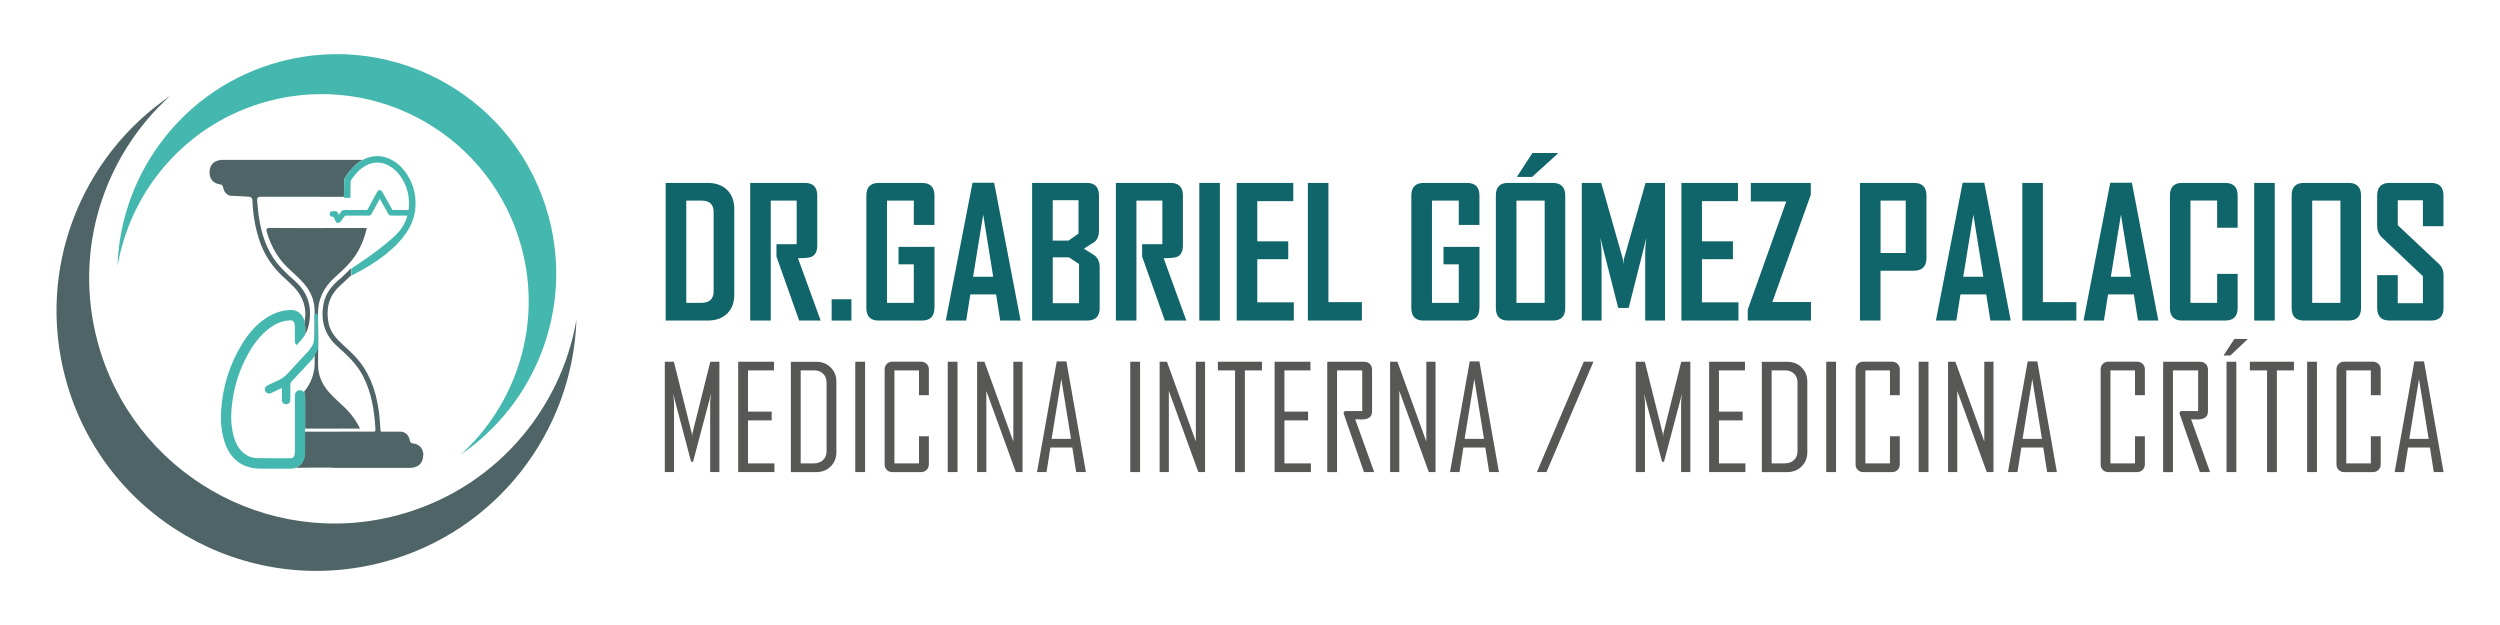 <?xml version="1.0" encoding="UTF-8"?>
<svg id="Capa_1" data-name="Capa 1" xmlns="http://www.w3.org/2000/svg" viewBox="0 0 512 128">
  <defs>
    <style>
      .cls-1, .cls-2 {
        fill-rule: evenodd;
      }

      .cls-1, .cls-3 {
        fill: #4f6466;
      }

      .cls-2, .cls-4 {
        fill: #44b7af;
      }

      .cls-5 {
        fill: #575756;
      }

      .cls-6 {
        fill: #0f6569;
      }
    </style>
  </defs>
  <g>
    <g>
      <path class="cls-6" d="M150.38,60.34c0,1.66-.49,2.96-1.48,3.9-.98.94-2.31,1.41-3.98,1.41h-8.59v-28.19h8.59c1.67,0,3,.48,3.98,1.43.98.95,1.48,2.26,1.48,3.92v17.53ZM146.15,59.63v-16.19c0-1.57-.82-2.36-2.47-2.36h-3.13v20.95h3.03c1.72,0,2.58-.8,2.58-2.4Z"/>
      <path class="cls-6" d="M168.07,65.65h-4.4l-4.65-13.1v-2.54h4.14v-8.93h-5.31v24.57h-4.21v-28.19h11.19c1.69,0,2.54.86,2.54,2.59v10.25c0,1.19-.4,1.96-1.21,2.31-.43.18-1.35.27-2.74.27l4.65,12.77Z"/>
      <path class="cls-6" d="M174.37,65.65h-4.05v-4.36h4.05v4.36Z"/>
      <path class="cls-6" d="M191.37,63.07c0,1.72-.86,2.58-2.58,2.58h-8.86c-1.67,0-2.5-.86-2.5-2.58v-23.02c0-1.73.85-2.59,2.56-2.59h8.81c1.72,0,2.58.86,2.58,2.59v6.02h-4.23v-4.99h-5.49v20.95h5.49v-7.89h-3.13v-3.58h7.37v12.52Z"/>
      <path class="cls-6" d="M209.03,65.65h-4.18l-.85-5.35h-5.28l-.85,5.35h-4.16v-.07l5.46-28.15h4.43l5.42,28.23ZM203.41,56.68l-2.05-12.72-2.07,12.72h4.12Z"/>
      <path class="cls-6" d="M225.22,63.07c0,1.72-.86,2.58-2.58,2.58h-11.26v-28.19h11.19c1.67,0,2.5.86,2.5,2.59v7.26c0,.96-.3,1.71-.9,2.23-.08.07-.82.53-2.2,1.39,1.43.88,2.19,1.36,2.27,1.44.65.56.97,1.34.97,2.32v8.38ZM220.88,47.83v-6.83h-5.28v8.27h3.24l2.04-1.44ZM220.99,62.1v-8.03l-2.07-1.37h-3.31v9.4h5.39Z"/>
      <path class="cls-6" d="M242.96,65.65h-4.4l-4.65-13.1v-2.54h4.14v-8.93h-5.31v24.57h-4.21v-28.19h11.19c1.69,0,2.54.86,2.54,2.59v10.25c0,1.19-.4,1.96-1.21,2.31-.43.18-1.35.27-2.74.27l4.65,12.77Z"/>
      <path class="cls-6" d="M249.83,65.65h-4.21v-28.19h4.21v28.19Z"/>
      <path class="cls-6" d="M264.97,65.65h-11.69v-28.19h11.58v3.73h-7.37v8.23h6.34v3.66h-6.34v8.84h7.48v3.73Z"/>
      <path class="cls-6" d="M278.93,65.65h-11.08v-28.19h4.21v24.42h6.86v3.76Z"/>
      <path class="cls-6" d="M302.98,63.07c0,1.72-.86,2.58-2.58,2.58h-8.86c-1.67,0-2.5-.86-2.5-2.58v-23.02c0-1.73.85-2.59,2.56-2.59h8.81c1.72,0,2.58.86,2.58,2.59v6.02h-4.23v-4.99h-5.49v20.95h5.49v-7.89h-3.13v-3.58h7.37v12.52Z"/>
      <path class="cls-6" d="M320.56,63.07c0,1.72-.85,2.58-2.56,2.58h-9.15c-1.67,0-2.5-.86-2.5-2.58v-23.02c0-1.73.83-2.59,2.5-2.59h9.15c1.7,0,2.56.86,2.56,2.59v23.02ZM316.35,62.03v-20.95h-5.78v20.95h5.78ZM319.01,31.48l-5.24,4.76h-3.03v-.14l3.1-4.77h5.17v.16Z"/>
      <path class="cls-6" d="M340.99,65.65h-4.05v-13.91c0-.73.08-1.75.25-3.06l-3.64,14.39h-2.14l-3.66-14.39c.17,1.33.25,2.35.25,3.06v13.91h-4.05v-28.19h3.98l4.43,15.58c.05.17.08.59.11,1.28,0-.3.04-.73.11-1.28l4.43-15.58h3.98v28.19Z"/>
      <path class="cls-6" d="M356.04,65.65h-11.69v-28.19h11.58v3.73h-7.37v8.23h6.34v3.66h-6.34v8.84h7.48v3.73Z"/>
      <path class="cls-6" d="M370.89,65.65h-12.95v-2.25l7.89-22.14h-7.26v-3.8h12.28v2.43l-7.87,21.96h7.91v3.8Z"/>
      <path class="cls-6" d="M394.54,52.81c0,1.75-.86,2.63-2.58,2.63h-6.83v10.21h-4.21v-28.19h11.04c1.72,0,2.58.86,2.58,2.59v12.75ZM390.29,51.82v-10.74h-5.15v10.74h5.15Z"/>
      <path class="cls-6" d="M411.81,65.65h-4.18l-.85-5.35h-5.28l-.85,5.35h-4.16v-.07l5.46-28.15h4.43l5.42,28.23ZM406.19,56.68l-2.05-12.72-2.07,12.72h4.12Z"/>
      <path class="cls-6" d="M425.25,65.65h-11.08v-28.19h4.21v24.42h6.86v3.76Z"/>
      <path class="cls-6" d="M442.04,65.65h-4.18l-.85-5.35h-5.28l-.85,5.35h-4.16v-.07l5.46-28.15h4.43l5.42,28.23ZM436.42,56.68l-2.05-12.72-2.07,12.72h4.12Z"/>
      <path class="cls-6" d="M458.27,63.07c0,1.72-.86,2.58-2.58,2.58h-8.79c-1.67,0-2.5-.86-2.5-2.58v-23.02c0-1.73.83-2.59,2.5-2.59h8.79c1.72,0,2.58.86,2.58,2.59v6.59h-4.2v-5.57h-5.46v20.95h5.46v-5.93h4.2v6.97Z"/>
      <path class="cls-6" d="M465.87,65.65h-4.21v-28.19h4.21v28.19Z"/>
      <path class="cls-6" d="M483.54,63.07c0,1.72-.85,2.58-2.56,2.58h-9.15c-1.67,0-2.5-.86-2.5-2.58v-23.02c0-1.73.83-2.59,2.5-2.59h9.15c1.7,0,2.56.86,2.56,2.59v23.02ZM479.32,62.03v-20.95h-5.78v20.95h5.78Z"/>
      <path class="cls-6" d="M500.43,63.07c0,1.72-.85,2.58-2.56,2.58h-8.48c-1.69,0-2.54-.86-2.54-2.58v-6.72h4.21v5.75h5.15v-5.53l-8.45-8c-.61-.59-.92-1.34-.92-2.25v-6.27c0-1.73.85-2.59,2.54-2.59h8.48c1.7,0,2.56.85,2.56,2.56v6.3h-4.21v-5.31h-5.15v5.1l8.45,7.96c.61.58.92,1.34.92,2.29v6.72Z"/>
    </g>
    <g>
      <path class="cls-5" d="M147.33,96.68h-1.89v-14.31c0-.2.07-.79.2-1.78l-3.7,13.97h-.4l-3.7-13.97c.13.99.2,1.58.2,1.78v14.31h-1.89v-22.6h1.86l3.67,14.7c.02.08.04.29.06.65,0-.14.02-.36.06-.65l3.67-14.7h1.86v22.6Z"/>
      <path class="cls-5" d="M158.6,96.68h-7.42v-22.6h7.34v1.78h-5.33v8.43h4.85v1.81h-4.85v8.81h5.42v1.78Z"/>
      <path class="cls-5" d="M171.29,92.6c0,1.19-.39,2.17-1.18,2.94-.78.77-1.77,1.15-2.97,1.15h-5.17v-22.6h5.17c1.2,0,2.2.38,2.98,1.15.78.77,1.17,1.75,1.17,2.94v14.43ZM169.28,92.39v-14.05c0-.74-.23-1.34-.7-1.8s-1.07-.69-1.81-.69h-2.79v19.05h2.67c.78,0,1.41-.22,1.9-.67.49-.45.73-1.06.73-1.84Z"/>
      <path class="cls-5" d="M177.17,96.68h-2.01v-22.6h2.01v22.6Z"/>
      <path class="cls-5" d="M190.23,95.08c0,.47-.15.86-.46,1.16-.31.3-.7.45-1.17.45h-5.82c-.47,0-.86-.15-1.16-.45-.3-.3-.45-.68-.45-1.16v-19.4c0-.47.15-.86.45-1.16.3-.3.68-.45,1.16-.45h5.82c.47,0,.86.15,1.17.45.31.3.46.68.46,1.16v5.26h-2.02v-5.08h-5.03v19.05h5.03v-5.56h2.02v5.73Z"/>
      <path class="cls-5" d="M196.1,96.68h-2.01v-22.6h2.01v22.6Z"/>
      <path class="cls-5" d="M209.43,96.68h-1.39l-6.04-16.62v16.62h-1.89v-22.6h1.5l5.92,16.34v-16.34h1.89v22.6Z"/>
      <path class="cls-5" d="M222.39,96.68h-1.99l-.79-5.03h-4.49l-.79,5.03h-1.94v-.06l4.03-22.6h1.98l4,22.66ZM219.34,89.88l-1.98-12.25-1.99,12.25h3.97Z"/>
      <path class="cls-5" d="M233.49,96.68h-2.01v-22.6h2.01v22.6Z"/>
      <path class="cls-5" d="M246.81,96.68h-1.39l-6.04-16.62v16.62h-1.89v-22.6h1.5l5.92,16.34v-16.34h1.89v22.6Z"/>
      <path class="cls-5" d="M258.45,75.86h-3.5v20.83h-2.01v-20.83h-3.52v-1.78h9.03v1.78Z"/>
      <path class="cls-5" d="M268.46,96.68h-7.42v-22.6h7.34v1.78h-5.33v8.43h4.85v1.81h-4.85v8.81h5.42v1.78Z"/>
      <path class="cls-5" d="M281.45,96.68h-2.11l-4.2-12.1.27-.4h3.58v-8.32h-5.16v20.83h-2.01v-22.6h7.57c.47,0,.86.15,1.16.45.3.3.45.68.45,1.16v8.58c0,1.09-.73,1.63-2.2,1.63-.14,0-.36,0-.64-.02-.28-.01-.48-.02-.61-.02,1.3,3.6,2.59,7.21,3.89,10.83Z"/>
      <path class="cls-5" d="M294.01,96.68h-1.39l-6.04-16.62v16.62h-1.89v-22.6h1.5l5.92,16.34v-16.34h1.89v22.6Z"/>
      <path class="cls-5" d="M306.97,96.68h-1.99l-.79-5.03h-4.49l-.79,5.03h-1.94v-.06l4.03-22.6h1.98l4,22.66ZM303.92,89.88l-1.98-12.25-1.99,12.25h3.97Z"/>
      <path class="cls-5" d="M326.28,74.21l-9.56,22.47h-1.92v-.12l9.56-22.49h1.92v.13Z"/>
      <path class="cls-5" d="M346.18,96.68h-1.89v-14.31c0-.2.07-.79.2-1.78l-3.7,13.97h-.4l-3.7-13.97c.13.99.2,1.58.2,1.78v14.31h-1.89v-22.6h1.86l3.67,14.7c.02.08.04.29.06.65,0-.14.02-.36.06-.65l3.67-14.7h1.86v22.6Z"/>
      <path class="cls-5" d="M357.45,96.68h-7.42v-22.6h7.34v1.78h-5.33v8.43h4.85v1.81h-4.85v8.81h5.42v1.78Z"/>
      <path class="cls-5" d="M370.14,92.6c0,1.19-.39,2.17-1.18,2.94-.79.77-1.77,1.15-2.97,1.15h-5.17v-22.6h5.17c1.2,0,2.2.38,2.98,1.15.78.77,1.17,1.75,1.17,2.94v14.43ZM368.13,92.39v-14.05c0-.74-.23-1.34-.7-1.8s-1.07-.69-1.81-.69h-2.79v19.05h2.67c.78,0,1.41-.22,1.9-.67.49-.45.73-1.06.73-1.84Z"/>
      <path class="cls-5" d="M376.02,96.68h-2.01v-22.6h2.01v22.6Z"/>
      <path class="cls-5" d="M389.08,95.08c0,.47-.15.86-.46,1.16-.31.3-.7.45-1.17.45h-5.82c-.47,0-.86-.15-1.16-.45s-.45-.68-.45-1.16v-19.4c0-.47.15-.86.45-1.16.3-.3.68-.45,1.16-.45h5.82c.47,0,.86.15,1.17.45.31.3.46.68.46,1.16v5.26h-2.02v-5.08h-5.03v19.05h5.03v-5.56h2.02v5.73Z"/>
      <path class="cls-5" d="M394.95,96.68h-2.01v-22.6h2.01v22.6Z"/>
      <path class="cls-5" d="M408.28,96.68h-1.39l-6.04-16.62v16.62h-1.89v-22.6h1.5l5.92,16.34v-16.34h1.89v22.6Z"/>
      <path class="cls-5" d="M421.24,96.68h-1.99l-.79-5.03h-4.49l-.79,5.03h-1.94v-.06l4.03-22.6h1.98l4,22.66ZM418.19,89.88l-1.98-12.25-1.99,12.25h3.97Z"/>
      <path class="cls-5" d="M439.27,95.08c0,.47-.15.86-.46,1.16-.31.3-.7.45-1.17.45h-5.82c-.47,0-.86-.15-1.16-.45s-.45-.68-.45-1.16v-19.4c0-.47.15-.86.45-1.16.3-.3.68-.45,1.16-.45h5.82c.47,0,.86.15,1.17.45.31.3.46.68.46,1.16v5.26h-2.02v-5.08h-5.03v19.05h5.03v-5.56h2.02v5.73Z"/>
      <path class="cls-5" d="M452.64,96.68h-2.11l-4.2-12.1.27-.4h3.58v-8.32h-5.16v20.83h-2.01v-22.6h7.57c.47,0,.86.15,1.16.45.3.3.45.68.45,1.16v8.58c0,1.09-.73,1.63-2.2,1.63-.14,0-.36,0-.64-.02-.28-.01-.48-.02-.61-.02,1.3,3.6,2.6,7.21,3.89,10.83Z"/>
      <path class="cls-5" d="M460.31,69.47l-3.54,3.34h-1.34v-.09l2.17-3.31h2.72v.06ZM458,96.68h-2.01v-22.6h2.01v22.6Z"/>
      <path class="cls-5" d="M469.8,75.86h-3.5v20.83h-2.01v-20.83h-3.52v-1.78h9.03v1.78Z"/>
      <path class="cls-5" d="M474.51,96.68h-2.01v-22.6h2.01v22.6Z"/>
      <path class="cls-5" d="M487.57,95.08c0,.47-.15.86-.46,1.16-.31.3-.7.45-1.17.45h-5.82c-.47,0-.86-.15-1.16-.45s-.45-.68-.45-1.16v-19.4c0-.47.15-.86.45-1.16.3-.3.68-.45,1.16-.45h5.82c.47,0,.86.15,1.17.45.31.3.46.68.46,1.16v5.26h-2.02v-5.08h-5.03v19.05h5.03v-5.56h2.02v5.73Z"/>
      <path class="cls-5" d="M500.43,96.68h-1.99l-.79-5.03h-4.49l-.79,5.03h-1.94v-.06l4.03-22.6h1.98l4,22.66ZM497.39,89.88l-1.98-12.25-1.99,12.25h3.97Z"/>
    </g>
  </g>
  <g>
    <path class="cls-1" d="M34.82,19.66c-18.16,12.39-27.43,35.31-21.43,57.75,7.59,28.41,36.78,45.29,65.19,37.69,23.22-6.21,38.72-26.82,39.48-49.66-3.22,18.74-16.99,34.83-36.56,40.06-26.81,7.17-54.36-8.76-61.53-35.57-5.03-18.83,1.32-38.03,14.85-50.27h0Z"/>
    <path class="cls-2" d="M94.29,93.15c15.33-10.45,23.15-29.79,18.09-48.73-6.41-23.97-31.04-38.21-55.01-31.8-19.59,5.24-32.68,22.64-33.31,41.9,2.72-15.81,14.34-29.39,30.85-33.8,22.63-6.05,45.87,7.39,51.92,30.02,4.25,15.89-1.12,32.09-12.53,42.42h0Z"/>
    <g>
      <path class="cls-3" d="M64.83,32.74h0c-6.3,0-12.61,0-18.91,0-.32,0-.65,0-.97.06-1.33.24-2.06,1.16-2.04,2.55.02,1.31.77,2.22,2.07,2.39.47.06.64.21.73.68.14.8.62,1.43,1.41,1.67,1.05,0,3.37.18,3.53.18.72,0,1.03.15,1.06.95.08,2.64.53,5.22,1.33,7.75.94,2.95,2.54,5.46,4.79,7.57.78.73,1.59,1.44,2.34,2.21,1.99,2.04,2.72,4.61,2.21,7.04.14.81.14,2.05.14,2.67.32-.57.56-1.2.71-1.89.74-3.52-.05-6.55-2.8-9-1.67-1.49-3.34-3-4.56-4.91-1.79-2.8-2.57-5.93-2.98-9.18-.09-.74-.11-1.49-.21-2.23-.09-.69.08-.97.86-.96,5.63.02,11.26.02,16.89.01,0-.49.06-3.35.07-3.63.63-1.19,2.16-3.09,3.77-3.93-3.15,0-6.3,0-9.45,0Z"/>
      <g>
        <path class="cls-3" d="M86.71,93.24s0-.02,0-.03c-.02-1.31-.77-2.22-2.07-2.39-.17-.02-.29-.06-.4-.11-.06-.04-.12-.09-.16-.15-.02-.02-.03-.04-.05-.06-.05-.09-.09-.21-.12-.37-.13-.75-.57-1.35-1.28-1.62-.05-.02-.11-.05-.17-.06-.03-.02-.16-.03-.35-.04-.96,0-3.6,0-4.05,0-.18-.24-.18-.79-.2-1.18-.24-4.26-1.03-8.37-3.4-12.03-1.12-1.74-2.62-3.13-4.14-4.51-1.38-1.26-2.65-2.6-3.03-4.53-.54-2.79-.04-5.28,2.04-7.35.7-.69,2.52-2.33,2.55-2.38,0-.15,0-1.23,0-1.46-.21.17-1.78,1.77-2.2,2.11-1.58,1.28-2.91,2.81-3.36,4.89-.76,3.56.08,6.61,2.87,9.07,2.03,1.79,3.98,3.64,5.22,6.11,1.66,3.29,2.24,6.82,2.46,10.44.09.77-.08.81-.29.8-3.91.02-11.01.02-14.12.02,0,.32.02,3.03,0,4.4-.04.31-.08.59-.15.84-.13.5-.31.94-.57,1.27-.3.38-.7.68-1.2.89,1.4,0,2.8-.05,4.19-.05,1.12,0,2.25,0,3.37.01,0,.02,0,.03,0,.05,4.76,0,9.53,0,14.29,0,.06,0,.13,0,.19,0,.36,0,.71,0,1.07,0,.32,0,.65,0,.97-.06,1.19-.21,1.9-.98,2.02-2.13.02-.13.02-.26.02-.39Z"/>
        <path class="cls-3" d="M62.32,58.16c1.34,1.57,2.09,3.37,2.11,5.42,0,.7-.04,6.9.01,9.29,0,.64,0,1.28,0,1.92-.14,2.11-.9,3.92-2.21,5.5.07.08.15.22.16.26s.08.28.1.63c0,.46,0,6.35,0,6.6,2.11,0,10.76,0,11.26,0-.75-1.51-1.71-2.89-2.95-4.12-1.18-1.16-2.47-2.21-3.55-3.48-1.34-1.57-2.09-3.37-2.11-5.42,0-.47,0-.94,0-1.41.07-2.91.05-5.83-.02-8.74-.08-3.15,1.09-5.67,3.39-7.75,1.18-1.07,2.37-2.13,3.39-3.36,1.63-1.96,2.63-4.21,3.22-6.8-2.31,0-4.55,0-6.79,0-4.32,0-8.65.02-12.97-.02-.82,0-.9.24-.69.93.81,2.69,2.09,5.09,4.11,7.08,1.18,1.16,2.47,2.21,3.55,3.48Z"/>
      </g>
    </g>
    <g>
      <path class="cls-4" d="M62.39,80.53c-.21-.46-.7-.71-1.2-.6-.47.1-.8.52-.8,1.03,0,1.95,0,3.9,0,5.85h0c0,1.9,0,3.8,0,5.69,0,.23-.03.46-.08.68-.1.44-.36.67-.79.67-2.29,0-4.58.01-6.88-.03-1.01-.02-1.94-.38-2.73-1.03-1.03-.85-1.62-1.98-1.99-3.23-.76-2.55-.66-5.13-.28-7.72.42-2.8,1.25-5.49,2.49-8.04,1.14-2.34,2.54-4.5,4.56-6.19,1.37-1.15,2.91-1.93,4.76-2.01.54-.02.74.27.85.64.06.2.07.43.08.64,0,.96,0,1.91,0,2.87,0,.15,0,.3.05.45.07.2.19.36.34.48.02-.01.98-1.1,1.17-1.35s.47-.64.56-.8c.01-.8.02-1.59-.06-2.38-.16-1.46-1.36-2.71-2.87-2.67-1.84.05-3.49.62-5.01,1.61-2.08,1.35-3.66,3.19-4.94,5.29-2.61,4.25-4.05,8.88-4.34,13.86-.13,2.3.08,4.57.89,6.76,1.2,3.22,3.71,4.98,7.15,4.98,2.08,0,4.15,0,6.23,0,.49,0,.96-.09,1.39-.34,1.11-.67,1.54-1.72,1.55-2.96.01-3.85,0-7.69,0-11.54,0-.2-.02-.41-.1-.6Z"/>
      <path class="cls-4" d="M64.02,73.52c.15-.16,1.11-1.94,1.11-2.11,0-.85,0-1.69,0-2.54,0-1.19,0-2.38,0-3.57,0-.21.02-.55-.03-.8-.11-.42-.59-.34-.67-.12,0,.21.03.97.04,1.41.01,1.07,0,1.94-.05,2.66s-.11,1.27-.2,1.71c-.13.56-.9,1.58-.97,1.66-1.42,1.52-2.86,3.02-4.24,4.57-.63.7-1.33,1.23-2.2,1.59-.71.3-1.4.65-2.09.99-.41.21-.57.62-.44,1.02.14.42.51.65.95.6.16-.02.3-.1.44-.16.67-.32,1.35-.64,2.07-.98,0,.15,0,.25,0,.35,0,.72,0,1.44,0,2.16.01.53.4.86.93.83.48-.03.78-.39.79-.95,0-1.06,0-2.11,0-3.17,0-.18.05-.31.17-.45,1.47-1.57,2.94-3.15,4.4-4.73Z"/>
    </g>
    <path class="cls-4" d="M83.79,36.46c-1.46-2.75-3.95-4.47-6.47-4.49h-.05c-1.76,0-4.36.79-6.68,4.53l-.09.15v.18c-.02.72-.04,1.46-.04,2.22v1.47s.44,0,.44,0h.06c.22,0,.43,0,.64,0h.17s0-.97,0-.97c0-.85.02-1.69.03-2.5,1.98-3.1,4.05-3.76,5.46-3.76.02,0,.04,0,.05,0,2.05.02,4.09,1.48,5.33,3.8.47.88,1.45,3.13,1.03,5.91h-3.29l-2.12-3.77c-.1-.18-.29-.28-.5-.28h0c-.21,0-.39.11-.49.29l-2.05,3.77h-4.46c-.34,0-.64,0-.92.37l-.46.61-.21-.44c-.1-.2-.33-.3-.5-.3h-.6c-.37,0-.56.29-.56.58s.19.57.56.57h.23l.45.96c.08.17.22.27.4.29.02,0,.04,0,.06,0,.2,0,.4-.1.53-.26l.94-1.23h4.88c.21,0,.4-.11.5-.29l1.72-3.16,1.78,3.16c.1.17.29.29.5.29h3.37l-.12.43c-.24.7-.57,1.37-.97,2.01-1.9,2.94-9.81,8.02-10.4,8.4,0,.09,0,1.46,0,1.46l.23-.12c5.44-2.75,9.13-5.7,11.28-9.03.47-.72.84-1.5,1.12-2.33l.26-.9v-.03c.59-2.5.23-5.26-1-7.56Z"/>
  </g>
</svg>